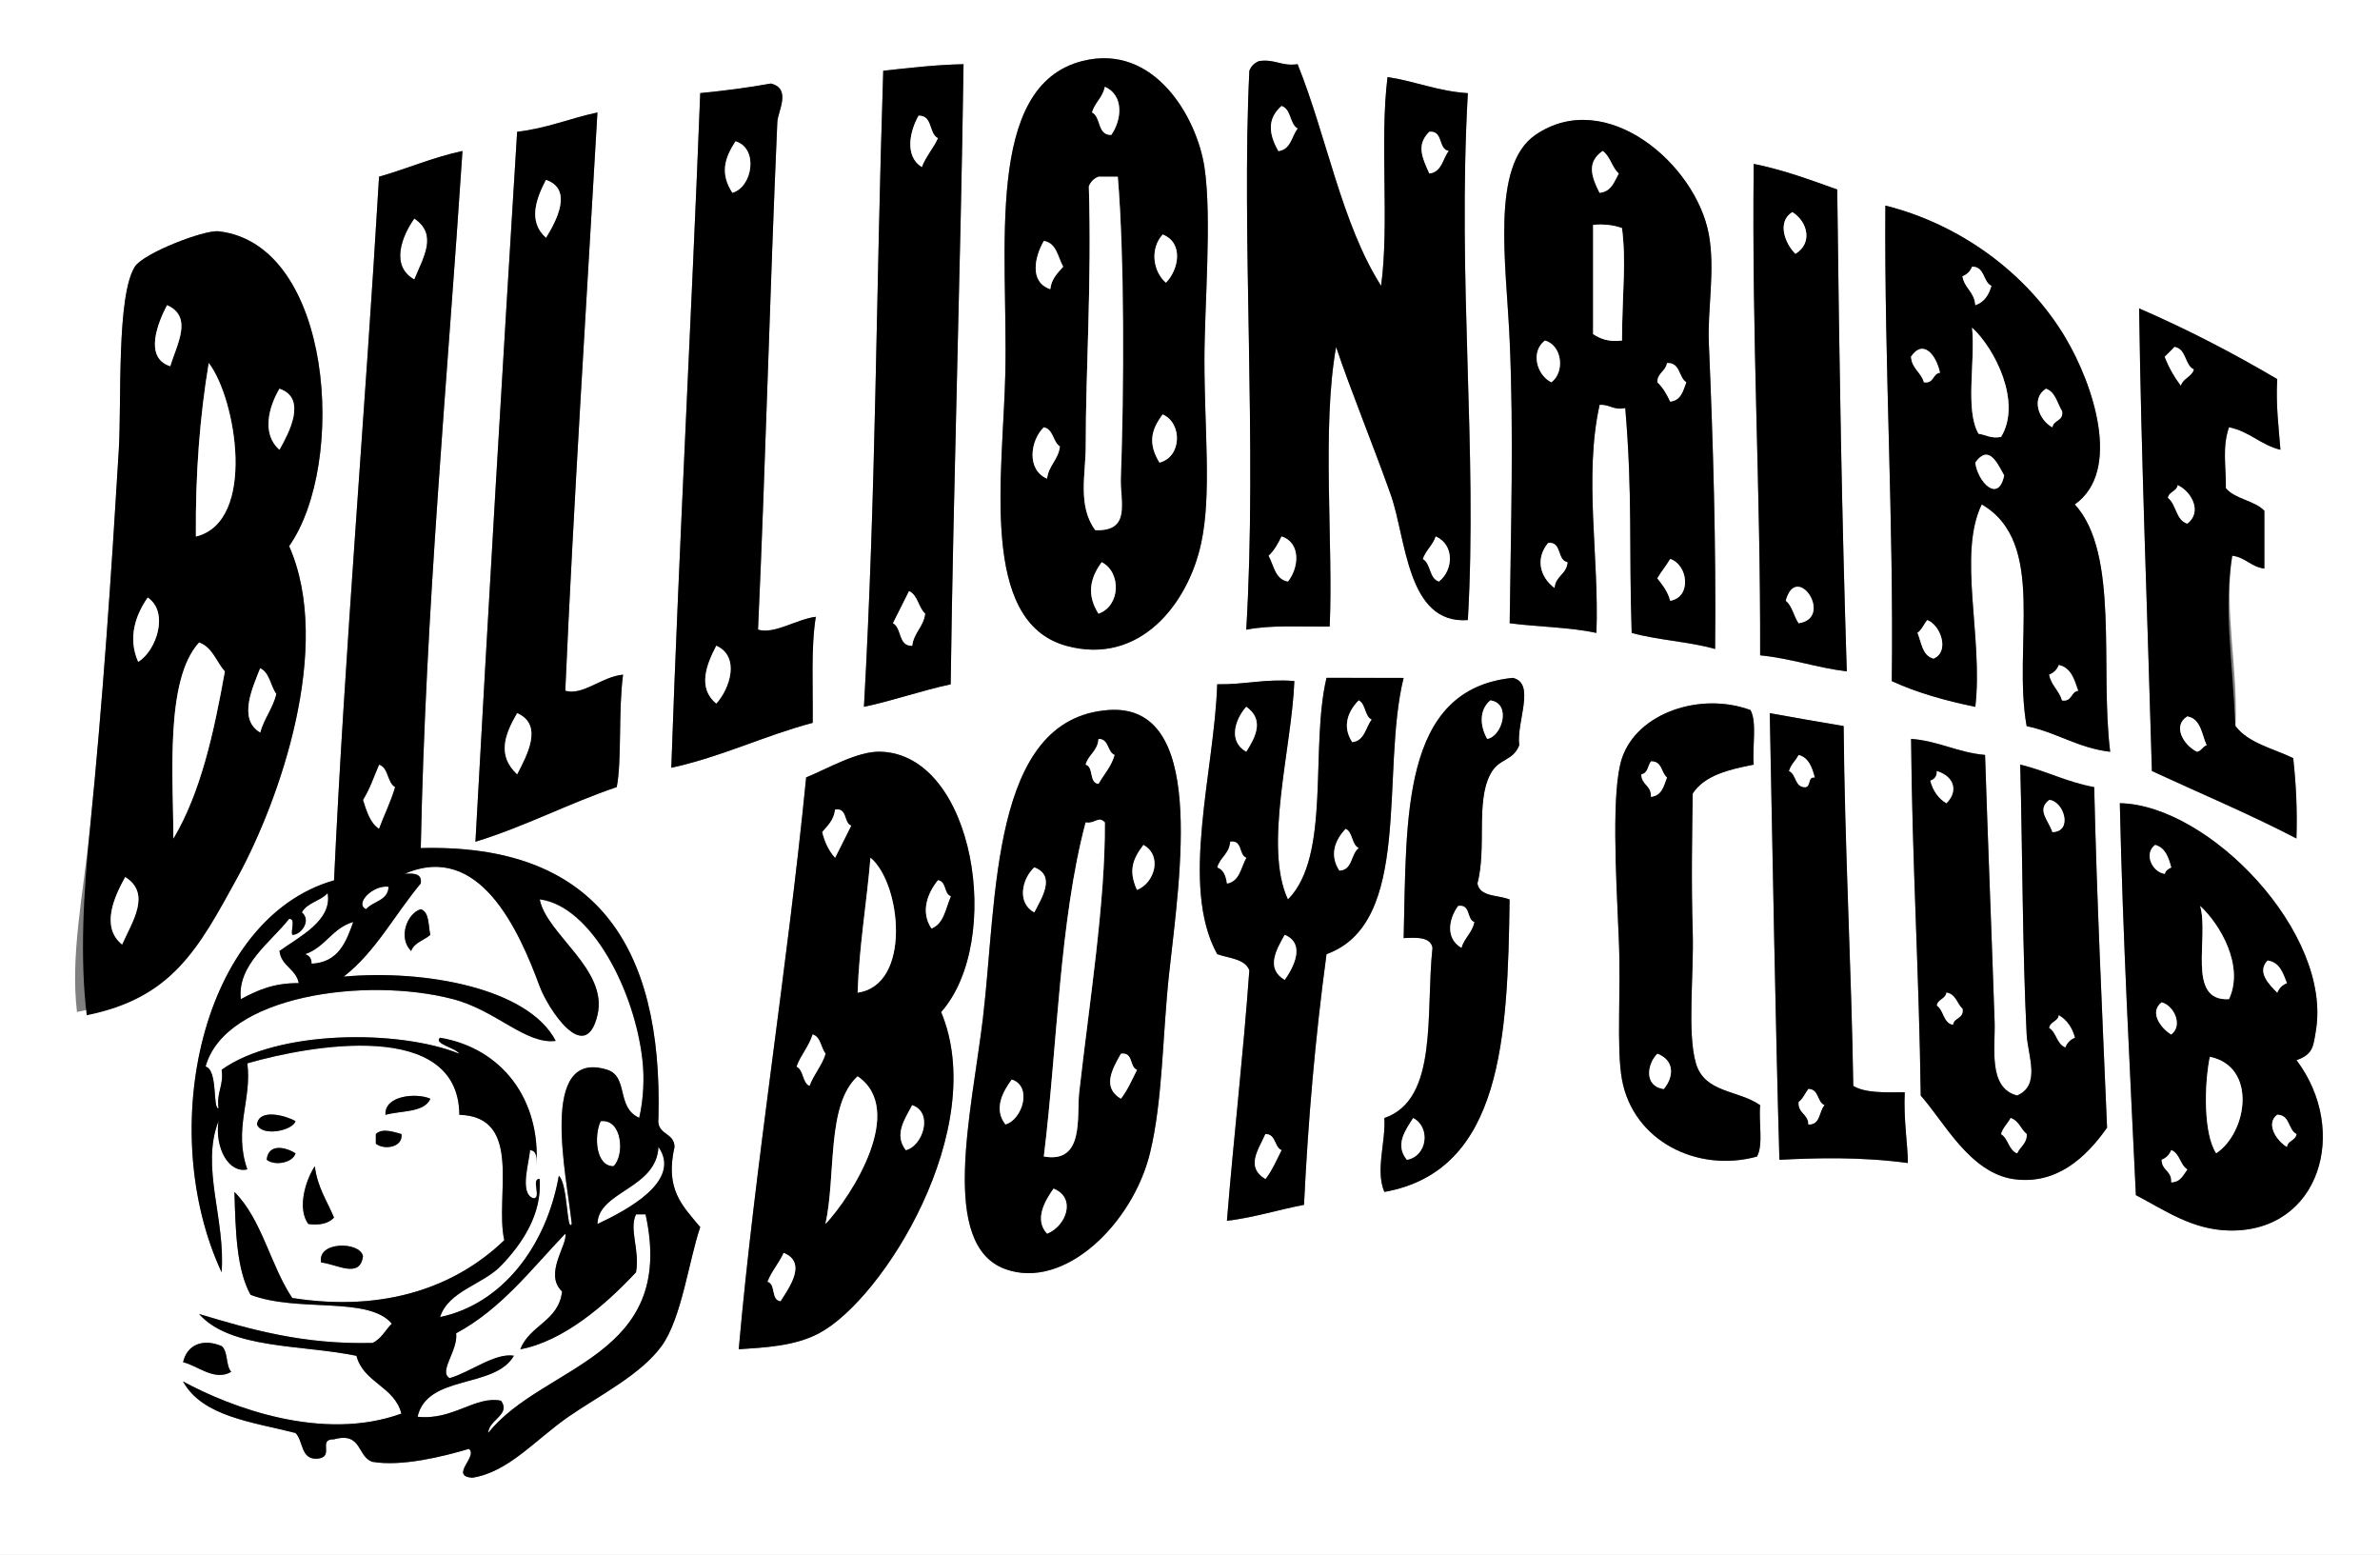 <?xml version="1.0" encoding="utf-8"?>
<!-- Generator: Adobe Illustrator 16.0.0, SVG Export Plug-In . SVG Version: 6.00 Build 0)  -->
<!DOCTYPE svg PUBLIC "-//W3C//DTD SVG 1.1//EN" "http://www.w3.org/Graphics/SVG/1.1/DTD/svg11.dtd">
<svg version="1.1" id="Layer_1" xmlns="http://www.w3.org/2000/svg" xmlns:xlink="http://www.w3.org/1999/xlink" x="0px" y="0px"
	 width="25.906px" height="16.921px" viewBox="0 0 25.906 16.921" enable-background="new 0 0 25.906 16.921" xml:space="preserve">
<rect x="0" y="0" width="25.906" height="16.921" fill="#808080" stroke="none"/>
<g>
	<path fill-rule="evenodd" clip-rule="evenodd" fill="#FFFFFF" d="M25.906,0c0,5.64,0,11.281,0,16.921c-8.636,0-17.271,0-25.906,0
		C0,11.281,0,5.64,0,0C8.636,0,17.271,0,25.906,0z M10.943,4.056c-0.024,1.103-0.292,2.709,0.664,2.972
		c0.799,0.219,1.327-0.458,1.468-1.119c0.114-0.532,0.035-1.22,0.035-1.993c0-0.583,0.083-1.549,0-2.098
		c-0.081-0.535-0.543-1.352-1.328-1.154C10.709,0.935,10.973,2.723,10.943,4.056z M13.705,0.664
		c-0.051,0.02-0.086,0.055-0.105,0.105c-0.089,1.792,0.087,4.071-0.034,6.083c0.261-0.054,0.598-0.031,0.908-0.035
		c0.041-0.892-0.088-2.162,0.07-3.042c0.163,0.484,0.398,1.055,0.595,1.608c0.17,0.481,0.175,1.413,0.839,1.364
		c0.107-1.864-0.116-3.666,0-5.734c-0.329-0.021-0.57-0.129-0.874-0.175c-0.087,0.694,0.021,1.583-0.07,2.272
		c-0.431-0.676-0.591-1.623-0.909-2.412C13.948,0.724,13.881,0.64,13.705,0.664z M9.614,0.769c-0.081,2.496-0.077,4.542-0.21,6.922
		c0.327-0.069,0.618-0.174,0.944-0.245c0.029-2.204,0.106-4.457,0.14-6.748C10.18,0.705,9.899,0.739,9.614,0.769z M7.622,1.014
		C7.525,3.492,7.391,5.939,7.307,8.355c0.555-0.122,1.005-0.347,1.539-0.489C8.851,7.475,8.825,7.054,8.88,6.712
		c-0.213,0.027-0.449,0.193-0.629,0.14c0.087-1.929,0.126-3.616,0.21-5.524c0.005-0.117,0.157-0.363-0.07-0.419
		C8.145,0.954,7.887,0.987,7.622,1.014z M6.503,1.224c-0.298,0.063-0.55,0.173-0.874,0.21C5.47,3.997,5.311,6.682,5.175,9.16
		c0.544-0.167,1.007-0.415,1.538-0.594C6.77,8.275,6.729,7.734,6.782,7.342c-0.23,0.02-0.436,0.231-0.629,0.175
		C6.241,5.508,6.387,3.24,6.503,1.224z M18.6,3.741c-0.017-0.373,0.071-0.798,0-1.188c-0.141-0.77-1.123-1.608-1.888-1.084
		c-0.49,0.336-0.316,1.405-0.28,2.238c0.045,1.019,0.013,2.013,0,3.076c0.311,0.04,0.656,0.043,0.944,0.105
		c0.032-0.816-0.139-1.702,0.035-2.482c0.112-0.008,0.147,0.062,0.279,0.035c0.081,0.951,0.039,1.52,0.07,2.447
		c0.282,0.079,0.628,0.095,0.908,0.175C18.68,5.901,18.647,4.825,18.6,3.741z M4.126,1.923C3.975,4.488,3.752,7.085,3.636,9.58
		c-1.44,0.411-1.944,2.715-1.224,4.266c0.044-0.576-0.229-1.145-0.034-1.645c-0.041,0.303,0.118,0.572,0.314,0.525
		c-0.154-0.441,0.053-0.762,0-1.154c0.688-0.198,2.3-0.486,2.308,0.56c0.702,0.021,0.383,0.889,0.489,1.364
		c-0.513,0.494-1.28,0.79-2.308,0.629c-0.238-0.357-0.331-0.858-0.629-1.154c0.012,0.42,0.021,0.841,0.175,1.119
		c0.516,0.197,1.28,0.011,1.538,0.314c-0.07,0.069-0.114,0.166-0.21,0.21c-0.753,0.019-1.323-0.146-1.888-0.315
		c0.339,0.384,1.113,0.332,1.713,0.455c0.077,0.295,0.414,0.332,0.489,0.629c-0.858,0.312-1.859-0.068-2.377-0.35
		c0.212,0.383,0.749,0.439,1.224,0.561c0.089,0.085,0.053,0.296,0.244,0.279c0.187-0.021-0.008-0.214,0.175-0.21
		c0.308-0.085,0.251,0.192,0.42,0.245c0.315,0.054,0.759-0.055,1.049-0.141c0.104,0.081-0.215,0.293,0.035,0.314
		c0.396-0.061,0.683-0.41,1.049-0.664c0.331-0.229,0.786-0.455,1.014-0.77c0.218-0.299,0.3-0.948,0.42-1.293
		c-0.197-0.238-0.385-0.408-0.28-0.874c-0.002-0.161-0.199-0.127-0.175-0.314c0.049-1.89-0.695-2.987-2.587-2.937
		c0.053-2.627,0.289-5.071,0.454-7.586C4.709,1.713,4.434,1.835,4.126,1.923z M19.159,7.132c0.339,0.034,0.611,0.134,0.943,0.175
		c-0.055-1.698-0.081-3.29-0.104-5.244c-0.291-0.104-0.58-0.212-0.909-0.279C19.067,3.752,19.164,5.268,19.159,7.132z M20.592,7.412
		c0.271,0.125,0.581,0.212,0.909,0.28c0.088-0.75-0.194-1.659,0.07-2.203c0.719,0.417,0.332,1.536,0.489,2.413
		c0.328,0.068,0.555,0.238,0.909,0.279c-0.113-0.913,0.104-2.156-0.385-2.692c0.512-0.361,0.206-1.296-0.104-1.818
		c-0.425-0.711-1.159-1.233-1.958-1.434C20.51,3.999,20.614,5.642,20.592,7.412z M2.587,9.544c0.458-0.84,1.043-2.507,0.56-3.601
		c0.633-0.898,0.476-3.288-0.769-3.426C2.222,2.5,1.562,2.755,1.469,2.902c-0.201,0.316-0.144,1.47-0.175,1.993
		C1.212,6.264,1.118,7.642,0.979,9.02c-0.071,0.699-0.215,1.374-0.141,1.993C1.766,10.826,2.157,10.335,2.587,9.544z M23.424,8.391
		c0.525,0.244,1.067,0.471,1.573,0.734c0.011-0.314-0.005-0.601-0.035-0.874c-0.22-0.106-0.489-0.163-0.629-0.35
		c0.028-0.635-0.127-1.271-0.035-1.853c0.146,0.018,0.204,0.122,0.35,0.14c0-0.209,0-0.419,0-0.629
		c-0.108-0.112-0.317-0.125-0.419-0.245c0.003-0.245-0.042-0.439,0.034-0.664c0.224,0.044,0.344,0.193,0.56,0.245
		c-0.02-0.248-0.051-0.485-0.035-0.769c-0.477-0.281-0.975-0.541-1.503-0.769C23.307,5.002,23.374,6.651,23.424,8.391z
		 M14.439,7.377c-0.181,0.763,0.051,1.939-0.42,2.412c-0.268-0.575,0.042-1.646,0.07-2.377c-0.317-0.026-0.543,0.041-0.84,0.035
		c-0.029,0.942-0.411,2.191,0,2.937c0.129,0.046,0.301,0.049,0.35,0.175c-0.066,0.924-0.17,1.811-0.244,2.727
		c0.3-0.037,0.555-0.12,0.839-0.174c0.045-0.93,0.121-1.807,0.245-2.728c0.943-0.339,0.586-1.977,0.839-3.006
		C14.998,7.377,14.719,7.377,14.439,7.377z M15.278,10.208c0.146-0.008,0.292-0.013,0.314,0.105
		c-0.077,0.715,0.066,1.65-0.524,1.853c0.016,0.267-0.1,0.567,0,0.804c1.285-0.229,1.343-1.687,1.363-3.182
		c-0.123-0.051-0.323-0.025-0.35-0.174c0.102-0.391-0.02-0.887,0.14-1.189c0.095-0.18,0.242-0.136,0.315-0.315
		c-0.033-0.257,0.183-0.676-0.07-0.734C15.247,7.498,15.312,8.902,15.278,10.208z M17.655,8.251
		c-0.116,0.346-0.066,1.254-0.035,1.958c0.027,0.583-0.028,1.189,0.035,1.539c0.123,0.67,0.821,1.016,1.469,0.838
		c0.072-0.125,0.018-0.377,0.035-0.559c-0.234-0.166-0.605-0.131-0.699-0.455c-0.098-0.334-0.021-0.957-0.035-1.434
		c-0.017-0.555-0.006-1.073,0-1.503c0.129-0.197,0.391-0.261,0.664-0.314c-0.018-0.192,0.038-0.458-0.035-0.594
		C18.513,7.527,17.822,7.754,17.655,8.251z M10.698,11.083c-0.124,1.028-0.479,2.466,0.245,2.728
		c0.644,0.232,1.386-0.496,1.573-1.26c0.141-0.576,0.136-1.286,0.209-1.957c0.121-1.098,0.407-2.948-0.664-2.867
		C10.78,7.823,10.856,9.772,10.698,11.083z M19.368,12.621c0.399-0.02,0.876-0.035,1.398,0.035c0-0.191-0.048-0.468-0.034-0.77
		c-0.212,0.002-0.43,0.01-0.56-0.069c-0.021-1.274-0.095-2.613-0.105-3.916c-0.269-0.046-0.538-0.091-0.804-0.14
		C19.295,9.326,19.327,11.184,19.368,12.621z M20.907,11.921c0.252,0.281,0.533,0.842,1.014,0.909
		c0.459,0.063,0.78-0.228,1.014-0.56c-0.056-1.333-0.11-2.457-0.14-3.706c-0.297-0.053-0.522-0.177-0.805-0.245
		c0.025,0.974,0.025,2.046,0.07,2.937c0.012,0.227,0.158,0.553-0.104,0.664c-0.321-0.082-0.235-0.525-0.245-0.804
		c-0.031-0.917-0.075-2.011-0.104-2.902c-0.301-0.026-0.502-0.151-0.805-0.175C20.813,9.368,20.889,10.585,20.907,11.921z
		 M8.915,14.509c0.703-0.372,1.858-2.23,1.329-3.496c0.683-0.769,0.368-2.809-0.665-2.833C9.331,8.175,9.012,8.363,8.775,8.46
		c-0.206,2.09-0.558,4.221-0.734,6.223C8.314,14.664,8.646,14.652,8.915,14.509z M25.207,11.222c0.185-1.07-1.165-2.465-2.133-2.482
		c0.034,1.49,0.109,2.89,0.175,4.265c0.319,0.167,0.611,0.376,1.014,0.385c0.991,0.021,1.312-1.088,0.734-1.854
		C25.179,11.474,25.18,11.384,25.207,11.222z M4.195,12.131c0.174-0.048,0.421-0.021,0.489-0.175
		C4.536,11.89,4.182,11.919,4.195,12.131z M2.797,12.236c0.055,0.137,0.386,0.069,0.42-0.035
		C3.126,12.146,2.821,12.054,2.797,12.236z M4.091,12.341c0,0.035,0,0.07,0,0.105c0.091,0.072,0.298,0.039,0.279-0.105
		C4.29,12.319,4.159,12.272,4.091,12.341z M2.902,12.621c0.09,0.072,0.288,0.03,0.314-0.07C3.113,12.485,2.922,12.437,2.902,12.621z
		 M3.356,13.32c0.134,0.018,0.224-0.01,0.279-0.07c-0.075-0.18-0.181-0.33-0.209-0.559C3.327,12.841,3.231,13.15,3.356,13.32z
		 M3.496,13.74c0.159,0.012,0.424,0.184,0.455-0.07C3.918,13.507,3.448,13.507,3.496,13.74z M1.993,14.824
		c0.153,0.034,0.345,0.213,0.524,0.104c-0.062-0.066-0.032-0.224-0.105-0.28C2.197,14.558,2.032,14.644,1.993,14.824z"/>
	<path fill-rule="evenodd" clip-rule="evenodd" d="M11.782,0.664c0.785-0.198,1.247,0.619,1.328,1.154c0.083,0.549,0,1.515,0,2.098
		c0,0.772,0.079,1.46-0.035,1.993c-0.141,0.661-0.669,1.338-1.468,1.119c-0.956-0.262-0.688-1.869-0.664-2.972
		C10.973,2.723,10.709,0.935,11.782,0.664z M11.887,1.224c0.102,0.05,0.055,0.249,0.21,0.245c0.115-0.166,0.139-0.432-0.07-0.524
		C12.004,1.061,11.918,1.115,11.887,1.224z M11.957,1.923c-0.051,0.02-0.086,0.055-0.105,0.105c0.032,1.054-0.034,1.979-0.034,2.832
		c0,0.294-0.091,0.646,0.104,0.909c0.395,0.021,0.236-0.487,0.245-0.734c0.034-0.977,0.075-2.221,0-3.111
		C12.097,1.923,12.026,1.923,11.957,1.923z M12.691,3.077c0.142-0.144,0.192-0.435-0.035-0.524
		C12.517,2.702,12.547,2.952,12.691,3.077z M11.433,3.146c0.013-0.115,0.081-0.175,0.14-0.245c-0.059-0.104-0.07-0.256-0.21-0.28
		C11.263,2.793,11.201,3.069,11.433,3.146z M12.621,5.034c0.244-0.062,0.25-0.43,0.035-0.524
		C12.524,4.683,12.498,4.834,12.621,5.034z M11.397,5.209c0.018-0.146,0.122-0.204,0.14-0.35c-0.077-0.051-0.069-0.187-0.175-0.209
		C11.214,4.793,11.171,5.111,11.397,5.209z M11.957,6.678c0.24-0.083,0.25-0.45,0.035-0.56C11.861,6.296,11.829,6.478,11.957,6.678z
		"/>
	<path fill-rule="evenodd" clip-rule="evenodd" d="M14.124,0.699c0.318,0.789,0.479,1.736,0.909,2.412
		c0.092-0.689-0.017-1.578,0.07-2.272c0.304,0.045,0.545,0.154,0.874,0.175c-0.116,2.068,0.107,3.87,0,5.734
		c-0.664,0.049-0.669-0.883-0.839-1.364c-0.196-0.553-0.432-1.124-0.595-1.608c-0.158,0.88-0.029,2.149-0.07,3.042
		c-0.311,0.004-0.647-0.019-0.908,0.035c0.121-2.013-0.055-4.292,0.034-6.083c0.02-0.05,0.055-0.085,0.105-0.105
		C13.881,0.64,13.948,0.724,14.124,0.699z M13.915,1.643c0.136-0.016,0.143-0.16,0.209-0.245c-0.089-0.051-0.067-0.212-0.175-0.245
		C13.791,1.294,13.81,1.457,13.915,1.643z M15.558,1.888c0.136-0.015,0.144-0.16,0.21-0.245c-0.118-0.021-0.056-0.224-0.21-0.209
		C15.413,1.577,15.481,1.716,15.558,1.888z M13.81,6.048c0.059,0.104,0.07,0.256,0.21,0.28c0.119-0.148,0.144-0.421-0.07-0.49
		C13.912,5.917,13.87,5.992,13.81,6.048z M15.488,6.083c0.089,0.051,0.067,0.212,0.175,0.245c0.157-0.124,0.171-0.398-0.035-0.49
		C15.596,5.934,15.521,5.988,15.488,6.083z"/>
	<path fill-rule="evenodd" clip-rule="evenodd" d="M10.488,0.699c-0.033,2.291-0.11,4.544-0.14,6.748
		c-0.326,0.07-0.617,0.175-0.944,0.245c0.133-2.38,0.129-4.426,0.21-6.922C9.899,0.739,10.18,0.705,10.488,0.699z M10.034,1.818
		c0.044-0.119,0.124-0.202,0.175-0.314c-0.102-0.051-0.055-0.249-0.21-0.245C9.902,1.428,9.844,1.7,10.034,1.818z M9.72,6.782
		C9.82,6.833,9.774,7.031,9.929,7.027c0.018-0.146,0.123-0.204,0.141-0.35C9.995,6.611,9.99,6.477,9.895,6.433
		C9.836,6.55,9.777,6.666,9.72,6.782z"/>
	<path fill-rule="evenodd" clip-rule="evenodd" d="M8.391,0.909c0.228,0.056,0.075,0.303,0.07,0.419
		c-0.084,1.908-0.123,3.595-0.21,5.524c0.18,0.053,0.416-0.113,0.629-0.14C8.825,7.054,8.851,7.475,8.846,7.866
		C8.312,8.008,7.861,8.234,7.307,8.355c0.084-2.416,0.219-4.863,0.315-7.342C7.887,0.987,8.145,0.954,8.391,0.909z M7.972,2.098
		c0.221-0.064,0.286-0.486,0.034-0.56C7.884,1.724,7.838,1.892,7.972,2.098z M7.797,7.656c0.146-0.161,0.263-0.509,0-0.629
		C7.691,7.23,7.589,7.487,7.797,7.656z"/>
	<path fill-rule="evenodd" clip-rule="evenodd" fill="#FFFFFF" d="M12.026,0.944c0.209,0.093,0.186,0.358,0.07,0.524
		c-0.155,0.004-0.108-0.194-0.21-0.245C11.918,1.115,12.004,1.061,12.026,0.944z"/>
	<path fill-rule="evenodd" clip-rule="evenodd" fill="#FFFFFF" d="M13.949,1.154c0.107,0.033,0.086,0.194,0.175,0.245
		c-0.066,0.085-0.073,0.229-0.209,0.245C13.81,1.457,13.791,1.294,13.949,1.154z"/>
	<path fill-rule="evenodd" clip-rule="evenodd" d="M6.153,7.517c0.193,0.056,0.398-0.155,0.629-0.175
		C6.729,7.734,6.77,8.275,6.713,8.565C6.182,8.745,5.719,8.993,5.175,9.16C5.311,6.682,5.47,3.997,5.629,1.434
		c0.324-0.037,0.576-0.147,0.874-0.21C6.387,3.24,6.241,5.508,6.153,7.517z M5.943,2.587c0.106-0.17,0.302-0.527,0-0.629
		C5.836,2.163,5.744,2.41,5.943,2.587z M5.629,8.426c0.103-0.203,0.292-0.537,0-0.665C5.49,8,5.412,8.223,5.629,8.426z"/>
	<path fill-rule="evenodd" clip-rule="evenodd" fill="#FFFFFF" d="M9.999,1.259c0.155-0.004,0.108,0.194,0.21,0.245
		c-0.051,0.112-0.131,0.196-0.175,0.314C9.844,1.7,9.902,1.428,9.999,1.259z"/>
	<path fill-rule="evenodd" clip-rule="evenodd" d="M18.669,7.062c-0.28-0.08-0.626-0.096-0.908-0.175
		c-0.031-0.928,0.011-1.497-0.07-2.447c-0.132,0.027-0.167-0.042-0.279-0.035c-0.174,0.78-0.003,1.666-0.035,2.482
		c-0.288-0.062-0.634-0.065-0.944-0.105c0.013-1.063,0.045-2.058,0-3.076c-0.036-0.833-0.21-1.902,0.28-2.238
		c0.765-0.524,1.747,0.314,1.888,1.084c0.071,0.391-0.017,0.815,0,1.188C18.647,4.825,18.68,5.901,18.669,7.062z M17.411,2.098
		c0.128-0.012,0.159-0.12,0.209-0.21c-0.075-0.064-0.092-0.187-0.175-0.245C17.271,1.763,17.319,1.918,17.411,2.098z M17.341,3.636
		c0.078,0.051,0.169,0.088,0.314,0.07c0.004-0.569,0.048-0.839,0-1.224c-0.087-0.03-0.188-0.046-0.314-0.035
		C17.341,2.843,17.341,3.24,17.341,3.636z M16.887,4.16c0.15-0.112,0.116-0.403-0.07-0.454C16.657,3.827,16.727,4.082,16.887,4.16z
		 M18.04,4.16c0.061,0.056,0.103,0.131,0.14,0.21c0.117-0.011,0.14-0.117,0.175-0.21c-0.086-0.053-0.062-0.217-0.21-0.209
		C18.131,4.042,18.041,4.056,18.04,4.16z M16.921,6.398c0.009-0.132,0.132-0.148,0.141-0.28c-0.119-0.021-0.057-0.224-0.21-0.21
		C16.711,6.077,16.76,6.278,16.921,6.398z M18.04,6.293c0.056,0.073,0.114,0.143,0.14,0.245c0.239-0.043,0.191-0.394,0-0.455
		C18.137,6.157,18.083,6.22,18.04,6.293z"/>
	<path fill-rule="evenodd" clip-rule="evenodd" fill="#FFFFFF" d="M15.558,1.434c0.154-0.014,0.092,0.188,0.21,0.209
		c-0.066,0.085-0.074,0.229-0.21,0.245C15.481,1.716,15.413,1.577,15.558,1.434z"/>
	<path fill-rule="evenodd" clip-rule="evenodd" fill="#FFFFFF" d="M8.006,1.538c0.252,0.074,0.187,0.496-0.034,0.56
		C7.838,1.892,7.884,1.724,8.006,1.538z"/>
	<path fill-rule="evenodd" clip-rule="evenodd" fill="#FFFFFF" d="M17.445,1.643c0.083,0.058,0.1,0.18,0.175,0.245
		c-0.05,0.09-0.081,0.198-0.209,0.21C17.319,1.918,17.271,1.763,17.445,1.643z"/>
	<path fill-rule="evenodd" clip-rule="evenodd" d="M19.089,1.783c0.329,0.067,0.618,0.175,0.909,0.279
		c0.023,1.954,0.05,3.546,0.104,5.244c-0.332-0.041-0.604-0.141-0.943-0.175C19.164,5.268,19.067,3.752,19.089,1.783z M19.543,2.762
		c0.189-0.114,0.135-0.349-0.034-0.454C19.338,2.414,19.431,2.654,19.543,2.762z M19.438,6.538c0.071,0.057,0.088,0.168,0.14,0.245
		C19.966,6.725,19.556,6.105,19.438,6.538z"/>
	<path fill-rule="evenodd" clip-rule="evenodd" fill="#FFFFFF" d="M12.167,1.923c0.075,0.891,0.069,2.309,0.034,3.286
		c-0.008,0.248,0.115,0.58-0.279,0.56c-0.195-0.263-0.104-0.615-0.104-0.909c0-0.853,0.066-1.777,0.034-2.832
		c0.02-0.05,0.055-0.085,0.105-0.105C12.026,1.923,12.097,1.923,12.167,1.923z"/>
	<path fill-rule="evenodd" clip-rule="evenodd" fill="#FFFFFF" d="M5.943,1.958c0.302,0.102,0.106,0.458,0,0.629
		C5.744,2.41,5.836,2.163,5.943,1.958z"/>
	<path fill-rule="evenodd" clip-rule="evenodd" d="M20.522,2.237c0.799,0.2,1.533,0.722,1.958,1.434
		c0.311,0.521,0.616,1.457,0.104,1.818c0.489,0.536,0.271,1.779,0.385,2.692c-0.354-0.042-0.581-0.211-0.909-0.279
		c-0.157-0.876,0.229-1.995-0.489-2.413c-0.265,0.543,0.018,1.453-0.07,2.203c-0.328-0.067-0.638-0.155-0.909-0.28
		C20.614,5.642,20.51,3.999,20.522,2.237z M21.361,3.007c0.021,0.13,0.132,0.171,0.14,0.314c0.096-0.032,0.146-0.11,0.175-0.21
		c-0.094-0.046-0.069-0.21-0.21-0.209C21.446,2.952,21.412,2.987,21.361,3.007z M21.536,4.72c0.082,0.011,0.131,0.055,0.245,0.035
		c0.229-0.375-0.066-0.961-0.315-1.189C21.503,3.937,21.387,4.461,21.536,4.72z M20.802,3.881c0.008,0.132,0.11,0.169,0.14,0.279
		c0.11,0.017,0.093-0.094,0.175-0.104C21.079,3.873,20.938,3.681,20.802,3.881z M22.34,4.65c0.011-0.083,0.122-0.065,0.105-0.175
		c-0.054-0.087-0.072-0.208-0.175-0.245C22.103,4.334,22.194,4.575,22.34,4.65z M21.501,5.034c0.024,0.207,0.25,0.448,0.314,0.14
		C21.738,5.035,21.646,4.83,21.501,5.034z M20.872,6.887c0.044,0.107,0.053,0.25,0.175,0.28c0.18-0.078,0.073-0.369-0.07-0.419
		C20.941,6.794,20.919,6.853,20.872,6.887z M22.306,7.342c0.022,0.117,0.108,0.171,0.14,0.28c0.109,0.017,0.092-0.094,0.175-0.105
		c-0.042-0.122-0.076-0.25-0.21-0.28C22.391,7.287,22.355,7.322,22.306,7.342z"/>
	<path fill-rule="evenodd" clip-rule="evenodd" fill="#FFFFFF" d="M19.509,2.308c0.169,0.105,0.224,0.34,0.034,0.454
		C19.431,2.654,19.338,2.414,19.509,2.308z"/>
	<path fill-rule="evenodd" clip-rule="evenodd" fill="#FFFFFF" d="M4.51,2.377c0.258,0.176,0.1,0.418,0,0.664
		C4.247,2.895,4.373,2.571,4.51,2.377z"/>
	<path fill-rule="evenodd" clip-rule="evenodd" fill="#FFFFFF" d="M17.341,2.447c0.127-0.011,0.228,0.005,0.314,0.035
		c0.048,0.384,0.004,0.655,0,1.224c-0.146,0.018-0.236-0.02-0.314-0.07C17.341,3.24,17.341,2.843,17.341,2.447z"/>
	<path fill-rule="evenodd" clip-rule="evenodd" d="M0.944,11.048C0.869,10.429,0.908,9.719,0.979,9.02
		c0.139-1.378,0.232-2.756,0.314-4.125c0.031-0.523-0.026-1.676,0.175-1.993C1.562,2.755,2.222,2.5,2.378,2.517
		c1.244,0.138,1.401,2.528,0.769,3.426c0.483,1.094-0.102,2.761-0.56,3.601C2.157,10.335,1.87,10.861,0.944,11.048z M1.854,3.985
		c0.068-0.232,0.253-0.537-0.035-0.664C1.723,3.503,1.56,3.892,1.854,3.985z M2.133,5.838c0.664-0.163,0.438-1.5,0.14-1.888
		C2.176,4.529,2.126,5.155,2.133,5.838z M3.042,4.895c0.101-0.181,0.306-0.56,0-0.664C2.924,4.431,2.846,4.723,3.042,4.895z
		 M1.504,7.202C1.7,7.085,1.845,6.663,1.608,6.503C1.475,6.693,1.389,6.942,1.504,7.202z M2.168,6.992
		c-0.374,0.407-0.28,1.468-0.28,2.133c0.296-0.497,0.439-1.146,0.56-1.818C2.354,7.203,2.313,7.044,2.168,6.992z M2.832,7.971
		C2.875,7.816,2.968,7.71,3.007,7.552c-0.063-0.088-0.072-0.23-0.175-0.28C2.752,7.479,2.586,7.825,2.832,7.971z M1.329,10.279
		c0.106-0.242,0.323-0.554,0.034-0.734C1.246,9.755,1.092,10.087,1.329,10.279z"/>
	<path fill-rule="evenodd" clip-rule="evenodd" fill="#FFFFFF" d="M12.656,2.552c0.228,0.089,0.177,0.38,0.035,0.524
		C12.547,2.952,12.517,2.702,12.656,2.552z"/>
	<path fill-rule="evenodd" clip-rule="evenodd" fill="#FFFFFF" d="M11.362,2.622c0.14,0.024,0.151,0.175,0.21,0.28
		c-0.059,0.07-0.127,0.129-0.14,0.245C11.201,3.069,11.263,2.793,11.362,2.622z"/>
	<path fill-rule="evenodd" clip-rule="evenodd" fill="#FFFFFF" d="M21.466,2.902c0.141,0,0.116,0.164,0.21,0.209
		c-0.028,0.1-0.079,0.178-0.175,0.21c-0.008-0.143-0.118-0.184-0.14-0.314C21.412,2.987,21.446,2.952,21.466,2.902z"/>
	<path fill-rule="evenodd" clip-rule="evenodd" fill="#FFFFFF" d="M1.818,3.321c0.288,0.127,0.104,0.432,0.035,0.664
		C1.56,3.892,1.723,3.503,1.818,3.321z"/>
	<path fill-rule="evenodd" clip-rule="evenodd" d="M23.284,3.356c0.528,0.229,1.026,0.488,1.503,0.769
		c-0.016,0.284,0.016,0.521,0.035,0.769c-0.216-0.052-0.336-0.2-0.56-0.245c-0.076,0.225-0.031,0.419-0.034,0.664
		c0.102,0.12,0.311,0.132,0.419,0.245c0,0.21,0,0.42,0,0.629c-0.146-0.018-0.204-0.122-0.35-0.14c-0.092,0.582,0,1.083,0.035,1.853
		c0.14,0.187,0.409,0.243,0.629,0.35c0.03,0.273,0.046,0.56,0.035,0.874c-0.506-0.264-1.048-0.491-1.573-0.734
		C23.374,6.651,23.307,5.002,23.284,3.356z M23.563,3.881c0.045,0.118,0.104,0.222,0.175,0.314c0.024-0.081,0.116-0.094,0.141-0.175
		c-0.102-0.05-0.079-0.224-0.21-0.245C23.635,3.812,23.6,3.847,23.563,3.881z M23.599,5.419c0.093,0.07,0.085,0.242,0.21,0.28
		c0.161-0.123,0.055-0.342-0.104-0.419C23.693,5.351,23.609,5.348,23.599,5.419z M23.913,8.181c0.05-0.008,0.06-0.058,0.105-0.07
		c-0.054-0.121-0.062-0.288-0.21-0.314C23.644,7.897,23.766,8.108,23.913,8.181z"/>
	<path fill-rule="evenodd" clip-rule="evenodd" fill="#FFFFFF" d="M21.466,3.566c0.249,0.228,0.545,0.814,0.315,1.189
		c-0.114,0.02-0.163-0.024-0.245-0.035C21.387,4.461,21.503,3.937,21.466,3.566z"/>
	<path fill-rule="evenodd" clip-rule="evenodd" fill="#FFFFFF" d="M16.816,3.706c0.187,0.051,0.221,0.342,0.07,0.454
		C16.727,4.082,16.657,3.827,16.816,3.706z"/>
	<path fill-rule="evenodd" clip-rule="evenodd" fill="#FFFFFF" d="M21.116,4.056c-0.082,0.011-0.064,0.121-0.175,0.104
		c-0.029-0.11-0.132-0.147-0.14-0.279C20.938,3.681,21.079,3.873,21.116,4.056z"/>
	<path fill-rule="evenodd" clip-rule="evenodd" fill="#FFFFFF" d="M23.669,3.776c0.131,0.021,0.108,0.195,0.21,0.245
		c-0.024,0.081-0.116,0.094-0.141,0.175c-0.07-0.093-0.13-0.196-0.175-0.314C23.6,3.847,23.635,3.812,23.669,3.776z"/>
	<path fill-rule="evenodd" clip-rule="evenodd" fill="#FFFFFF" d="M2.272,3.951c0.298,0.388,0.524,1.725-0.14,1.888
		C2.126,5.155,2.176,4.529,2.272,3.951z"/>
	<path fill-rule="evenodd" clip-rule="evenodd" fill="#FFFFFF" d="M18.145,3.951c0.147-0.007,0.124,0.156,0.21,0.209
		c-0.035,0.093-0.058,0.199-0.175,0.21c-0.037-0.079-0.079-0.154-0.14-0.21C18.041,4.056,18.131,4.042,18.145,3.951z"/>
	<path fill-rule="evenodd" clip-rule="evenodd" fill="#FFFFFF" d="M3.042,4.23c0.306,0.104,0.101,0.483,0,0.664
		C2.846,4.723,2.924,4.431,3.042,4.23z"/>
	<path fill-rule="evenodd" clip-rule="evenodd" fill="#FFFFFF" d="M22.271,4.23c0.103,0.037,0.121,0.158,0.175,0.245
		c0.017,0.11-0.095,0.092-0.105,0.175C22.194,4.575,22.103,4.334,22.271,4.23z"/>
	<path fill-rule="evenodd" clip-rule="evenodd" fill="#FFFFFF" d="M12.656,4.51c0.215,0.094,0.209,0.462-0.035,0.524
		C12.498,4.834,12.524,4.683,12.656,4.51z"/>
	<path fill-rule="evenodd" clip-rule="evenodd" fill="#FFFFFF" d="M11.362,4.65c0.105,0.022,0.098,0.159,0.175,0.209
		c-0.018,0.146-0.122,0.204-0.14,0.35C11.171,5.111,11.214,4.793,11.362,4.65z"/>
	<path fill-rule="evenodd" clip-rule="evenodd" fill="#FFFFFF" d="M21.815,5.174c-0.064,0.308-0.29,0.066-0.314-0.14
		C21.646,4.83,21.738,5.035,21.815,5.174z"/>
	<path fill-rule="evenodd" clip-rule="evenodd" fill="#FFFFFF" d="M23.704,5.279c0.159,0.078,0.266,0.297,0.104,0.419
		c-0.125-0.038-0.117-0.209-0.21-0.28C23.609,5.348,23.693,5.351,23.704,5.279z"/>
	<path fill-rule="evenodd" clip-rule="evenodd" fill="#FFFFFF" d="M13.949,5.838c0.214,0.068,0.189,0.342,0.07,0.49
		c-0.14-0.024-0.151-0.175-0.21-0.28C13.87,5.992,13.912,5.917,13.949,5.838z"/>
	<path fill-rule="evenodd" clip-rule="evenodd" fill="#FFFFFF" d="M15.628,5.838c0.206,0.091,0.192,0.366,0.035,0.49
		c-0.107-0.033-0.086-0.194-0.175-0.245C15.521,5.988,15.596,5.934,15.628,5.838z"/>
	<path fill-rule="evenodd" clip-rule="evenodd" fill="#FFFFFF" d="M16.852,5.908c0.153-0.014,0.091,0.188,0.21,0.21
		c-0.009,0.132-0.132,0.148-0.141,0.28C16.76,6.278,16.711,6.077,16.852,5.908z"/>
	<path fill-rule="evenodd" clip-rule="evenodd" fill="#FFFFFF" d="M18.18,6.083c0.191,0.061,0.239,0.412,0,0.455
		c-0.025-0.102-0.084-0.172-0.14-0.245C18.083,6.22,18.137,6.157,18.18,6.083z"/>
	<path fill-rule="evenodd" clip-rule="evenodd" fill="#FFFFFF" d="M11.992,6.118c0.215,0.11,0.205,0.476-0.035,0.56
		C11.829,6.478,11.861,6.296,11.992,6.118z"/>
	<path fill-rule="evenodd" clip-rule="evenodd" fill="#FFFFFF" d="M19.578,6.782c-0.052-0.076-0.068-0.188-0.14-0.245
		C19.556,6.105,19.966,6.725,19.578,6.782z"/>
	<path fill-rule="evenodd" clip-rule="evenodd" fill="#FFFFFF" d="M9.895,6.433c0.096,0.044,0.101,0.179,0.175,0.245
		c-0.018,0.146-0.123,0.204-0.141,0.35C9.774,7.031,9.82,6.833,9.72,6.782C9.777,6.666,9.836,6.55,9.895,6.433z"/>
	<path fill-rule="evenodd" clip-rule="evenodd" fill="#FFFFFF" d="M1.608,6.503C1.845,6.663,1.7,7.085,1.504,7.202
		C1.389,6.942,1.475,6.693,1.608,6.503z"/>
	<path fill-rule="evenodd" clip-rule="evenodd" fill="#FFFFFF" d="M20.977,6.748c0.144,0.051,0.25,0.342,0.07,0.419
		c-0.122-0.03-0.131-0.172-0.175-0.28C20.919,6.853,20.941,6.794,20.977,6.748z"/>
	<path fill-rule="evenodd" clip-rule="evenodd" fill="#FFFFFF" d="M2.447,7.307c-0.12,0.672-0.264,1.321-0.56,1.818
		c0-0.665-0.094-1.726,0.28-2.133C2.313,7.044,2.354,7.203,2.447,7.307z"/>
	<path fill-rule="evenodd" clip-rule="evenodd" fill="#FFFFFF" d="M7.797,7.027c0.263,0.12,0.146,0.468,0,0.629
		C7.589,7.487,7.691,7.23,7.797,7.027z"/>
	<path fill-rule="evenodd" clip-rule="evenodd" fill="#FFFFFF" d="M22.41,7.237c0.134,0.03,0.168,0.158,0.21,0.28
		c-0.083,0.011-0.065,0.122-0.175,0.105c-0.031-0.109-0.117-0.163-0.14-0.28C22.355,7.322,22.391,7.287,22.41,7.237z"/>
	<path fill-rule="evenodd" clip-rule="evenodd" fill="#FFFFFF" d="M2.832,7.272c0.103,0.049,0.111,0.192,0.175,0.28
		C2.968,7.71,2.875,7.816,2.832,7.971C2.586,7.825,2.752,7.479,2.832,7.272z"/>
	<path fill-rule="evenodd" clip-rule="evenodd" d="M15.278,7.377c-0.253,1.029,0.104,2.667-0.839,3.006
		c-0.124,0.921-0.2,1.798-0.245,2.728c-0.284,0.054-0.539,0.137-0.839,0.174c0.074-0.916,0.178-1.803,0.244-2.727
		c-0.049-0.126-0.221-0.129-0.35-0.175c-0.411-0.745-0.029-1.995,0-2.937c0.297,0.005,0.522-0.061,0.84-0.035
		c-0.028,0.731-0.338,1.802-0.07,2.377c0.471-0.472,0.239-1.648,0.42-2.412C14.719,7.377,14.998,7.377,15.278,7.377z M14.719,8.076
		c0.136-0.016,0.144-0.16,0.21-0.245c-0.078-0.038-0.062-0.171-0.14-0.209C14.673,7.741,14.606,7.904,14.719,8.076z M13.565,8.181
		c0.106-0.165,0.197-0.351,0-0.489C13.444,7.829,13.365,8.067,13.565,8.181z M14.579,9.474c0.146-0.006,0.122-0.181,0.21-0.245
		c-0.079-0.038-0.062-0.171-0.141-0.209C14.533,9.139,14.467,9.303,14.579,9.474z M13.25,9.439c0.069,0.024,0.094,0.093,0.105,0.175
		c0.139-0.024,0.15-0.176,0.21-0.28c-0.086-0.031-0.038-0.195-0.175-0.175C13.383,9.292,13.28,9.33,13.25,9.439z M13.984,10.664
		c0.098-0.139,0.229-0.395,0-0.49C13.892,10.338,13.775,10.54,13.984,10.664z M13.774,12.831c0.071-0.092,0.12-0.206,0.175-0.314
		c-0.082-0.034-0.058-0.175-0.175-0.175C13.695,12.519,13.558,12.699,13.774,12.831z"/>
	<path fill-rule="evenodd" clip-rule="evenodd" d="M16.467,7.377c0.253,0.058,0.037,0.477,0.07,0.734
		c-0.073,0.179-0.221,0.135-0.315,0.315c-0.159,0.302-0.038,0.798-0.14,1.189c0.026,0.148,0.227,0.123,0.35,0.174
		c-0.021,1.495-0.078,2.952-1.363,3.182c-0.1-0.236,0.016-0.537,0-0.804c0.591-0.202,0.447-1.138,0.524-1.853
		c-0.022-0.118-0.168-0.113-0.314-0.105C15.312,8.902,15.247,7.498,16.467,7.377z M16.188,8.041
		c0.163-0.028,0.267-0.389,0.034-0.419C16.1,7.724,16.107,7.898,16.188,8.041z M15.907,10.314c0.031-0.109,0.117-0.164,0.14-0.28
		c-0.085-0.03-0.037-0.195-0.175-0.175C15.768,10.002,15.733,10.212,15.907,10.314z M15.313,12.621
		c0.223-0.039,0.261-0.354,0.069-0.454C15.298,12.298,15.18,12.458,15.313,12.621z"/>
	<path fill-rule="evenodd" clip-rule="evenodd" fill="#FFFFFF" d="M14.789,7.622c0.078,0.038,0.062,0.171,0.14,0.209
		c-0.066,0.085-0.074,0.229-0.21,0.245C14.606,7.904,14.673,7.741,14.789,7.622z"/>
	<path fill-rule="evenodd" clip-rule="evenodd" fill="#FFFFFF" d="M16.222,7.622c0.232,0.031,0.129,0.392-0.034,0.419
		C16.107,7.898,16.1,7.724,16.222,7.622z"/>
	<path fill-rule="evenodd" clip-rule="evenodd" d="M19.054,7.727c0.073,0.136,0.018,0.402,0.035,0.594
		c-0.273,0.053-0.535,0.117-0.664,0.314c-0.006,0.43-0.017,0.948,0,1.503c0.014,0.477-0.062,1.1,0.035,1.434
		c0.094,0.324,0.465,0.289,0.699,0.455c-0.018,0.182,0.037,0.434-0.035,0.559c-0.647,0.178-1.346-0.168-1.469-0.838
		c-0.063-0.35-0.008-0.956-0.035-1.539c-0.031-0.703-0.081-1.611,0.035-1.958C17.822,7.754,18.513,7.527,19.054,7.727z
		 M17.865,8.426c0,0.116,0.113,0.119,0.104,0.245c0.118-0.011,0.14-0.117,0.175-0.21C18.08,8.409,18.093,8.28,17.97,8.286
		C17.936,8.332,17.938,8.416,17.865,8.426z M18.11,11.851c0.113-0.137,0.115-0.313-0.07-0.384
		C17.927,11.58,17.893,11.821,18.11,11.851z"/>
	<path fill-rule="evenodd" clip-rule="evenodd" d="M12.062,7.727c1.071-0.081,0.785,1.769,0.664,2.867
		c-0.073,0.671-0.068,1.381-0.209,1.957c-0.188,0.764-0.93,1.492-1.573,1.26c-0.724-0.262-0.369-1.699-0.245-2.728
		C10.856,9.772,10.78,7.823,12.062,7.727z M11.817,8.321c0.091,0.025,0.033,0.199,0.14,0.209c0.059-0.104,0.139-0.188,0.175-0.314
		c-0.082-0.034-0.059-0.175-0.175-0.175C11.949,8.173,11.847,8.211,11.817,8.321z M11.817,8.95c-0.286,1.078-0.306,2.42-0.455,3.635
		c0.445,0.08,0.355-0.437,0.385-0.699c0.11-0.973,0.286-2.078,0.279-2.936C11.954,8.874,11.927,8.967,11.817,8.95z M12.376,9.684
		c0.192-0.075,0.28-0.374,0.07-0.489C12.329,9.348,12.281,9.476,12.376,9.684z M11.258,9.929c0.075-0.148,0.242-0.398,0-0.49
		C11.124,9.564,11.066,9.824,11.258,9.929z M12.201,11.957c0.071-0.092,0.121-0.206,0.175-0.314
		c-0.085-0.031-0.037-0.195-0.175-0.175C12.108,11.632,11.992,11.833,12.201,11.957z M10.943,12.236
		c0.183-0.049,0.299-0.414,0.069-0.488C10.918,11.878,10.811,12.065,10.943,12.236z M11.397,13.425
		c0.209-0.084,0.32-0.391,0.07-0.49C11.381,13.058,11.251,13.269,11.397,13.425z"/>
	<path fill-rule="evenodd" clip-rule="evenodd" fill="#FFFFFF" d="M13.565,7.691c0.197,0.138,0.106,0.324,0,0.489
		C13.365,8.067,13.444,7.829,13.565,7.691z"/>
	<path fill-rule="evenodd" clip-rule="evenodd" fill="#FFFFFF" d="M5.629,7.761c0.292,0.128,0.103,0.462,0,0.665
		C5.412,8.223,5.49,8,5.629,7.761z"/>
	<path fill-rule="evenodd" clip-rule="evenodd" d="M19.264,7.761c0.266,0.049,0.535,0.094,0.804,0.14
		c0.011,1.302,0.085,2.641,0.105,3.916c0.13,0.079,0.348,0.071,0.56,0.069c-0.014,0.302,0.034,0.578,0.034,0.77
		c-0.522-0.07-0.999-0.055-1.398-0.035C19.327,11.184,19.295,9.326,19.264,7.761z M19.474,8.391
		c0.082,0.034,0.058,0.175,0.175,0.175c0.065-0.004,0.024-0.116,0.104-0.105c-0.029-0.11-0.064-0.215-0.175-0.245
		C19.547,8.278,19.494,8.318,19.474,8.391z M19.578,11.992c-0.009,0.125,0.105,0.128,0.105,0.244
		c0.133,0.006,0.113-0.143,0.175-0.209c-0.083-0.035-0.059-0.176-0.175-0.176C19.648,11.898,19.626,11.957,19.578,11.992z"/>
	<path fill-rule="evenodd" clip-rule="evenodd" fill="#FFFFFF" d="M23.809,7.796c0.148,0.026,0.156,0.194,0.21,0.314
		c-0.046,0.012-0.056,0.062-0.105,0.07C23.766,8.108,23.644,7.897,23.809,7.796z"/>
	<path fill-rule="evenodd" clip-rule="evenodd" fill="#FFFFFF" d="M11.957,8.041c0.116,0,0.093,0.141,0.175,0.175
		c-0.036,0.127-0.116,0.21-0.175,0.314c-0.106-0.01-0.049-0.185-0.14-0.209C11.847,8.211,11.949,8.173,11.957,8.041z"/>
	<path fill-rule="evenodd" clip-rule="evenodd" d="M20.802,8.041c0.303,0.024,0.504,0.148,0.805,0.175
		c0.029,0.891,0.073,1.985,0.104,2.902c0.01,0.278-0.076,0.722,0.245,0.804c0.263-0.111,0.116-0.438,0.104-0.664
		c-0.045-0.891-0.045-1.962-0.07-2.937c0.282,0.068,0.508,0.191,0.805,0.245c0.029,1.249,0.084,2.373,0.14,3.706
		c-0.233,0.332-0.555,0.623-1.014,0.56c-0.48-0.067-0.762-0.628-1.014-0.909C20.889,10.585,20.813,9.368,20.802,8.041z
		 M21.012,8.496c0.03,0.109,0.087,0.193,0.175,0.245c0.132-0.13,0.086-0.292-0.104-0.35C21.084,8.451,21.055,8.48,21.012,8.496z
		 M22.34,9.055c0.228-0.005,0.124-0.336-0.034-0.35C22.162,8.814,22.303,8.932,22.34,9.055z M21.082,10.943
		c0.077,0.051,0.068,0.188,0.175,0.209c0.011-0.082,0.121-0.064,0.104-0.174c-0.062-0.056-0.072-0.16-0.175-0.176
		C21.176,10.875,21.092,10.872,21.082,10.943z M22.306,11.187c0.08,0.049,0.082,0.175,0.175,0.211
		c0.02-0.051,0.054-0.086,0.104-0.105c-0.03-0.109-0.087-0.193-0.175-0.244C22.4,11.119,22.315,11.117,22.306,11.187z
		 M21.781,12.341c0.08,0.048,0.082,0.174,0.175,0.209c0.03-0.073,0.106-0.103,0.104-0.209c-0.064-0.053-0.087-0.146-0.175-0.175
		C21.854,12.228,21.802,12.269,21.781,12.341z"/>
	<path fill-rule="evenodd" clip-rule="evenodd" d="M8.041,14.683c0.177-2.002,0.528-4.133,0.734-6.223
		c0.236-0.097,0.556-0.285,0.804-0.28c1.033,0.024,1.348,2.064,0.665,2.833c0.529,1.266-0.626,3.124-1.329,3.496
		C8.646,14.652,8.314,14.664,8.041,14.683z M8.95,9.055c0.027,0.113,0.073,0.207,0.14,0.28c0.059-0.117,0.117-0.232,0.175-0.35
		C9.18,8.954,9.227,8.79,9.09,8.81C9.077,8.925,9.009,8.985,8.95,9.055z M9.335,10.802c0.59-0.083,0.476-1.188,0.14-1.468
		C9.434,9.83,9.353,10.285,9.335,10.802z M10.139,10.103c0.135-0.051,0.153-0.219,0.21-0.35c-0.077-0.027-0.046-0.164-0.14-0.174
		C10.1,9.715,10.015,9.919,10.139,10.103z M8.671,11.607c0.078,0.038,0.062,0.172,0.14,0.21c0.047-0.128,0.133-0.216,0.175-0.35
		c-0.051-0.065-0.052-0.182-0.14-0.21C8.804,11.39,8.718,11.479,8.671,11.607z M9.335,11.712c-0.341,0.311-0.232,1.072-0.35,1.607
		C9.275,13.011,9.867,12.076,9.335,11.712z M9.859,12.516c0.187-0.046,0.303-0.411,0.069-0.489
		C9.852,12.174,9.727,12.345,9.859,12.516z M8.355,13.949c0.092,0.025,0.034,0.2,0.141,0.211c0.09-0.143,0.295-0.42,0.034-0.525
		C8.48,13.748,8.4,13.831,8.355,13.949z"/>
	<path fill-rule="evenodd" clip-rule="evenodd" fill="#FFFFFF" d="M19.578,8.216c0.11,0.03,0.146,0.135,0.175,0.245
		c-0.08-0.011-0.039,0.101-0.104,0.105c-0.117,0-0.093-0.141-0.175-0.175C19.494,8.318,19.547,8.278,19.578,8.216z"/>
	<path fill-rule="evenodd" clip-rule="evenodd" fill="#FFFFFF" d="M17.97,8.286c0.123-0.006,0.11,0.123,0.175,0.175
		c-0.035,0.093-0.057,0.199-0.175,0.21c0.009-0.125-0.104-0.128-0.104-0.245C17.938,8.416,17.936,8.332,17.97,8.286z"/>
	<path fill-rule="evenodd" clip-rule="evenodd" fill="#FFFFFF" d="M4.126,8.321c0.106,0.033,0.086,0.194,0.175,0.245
		c-0.047,0.163-0.119,0.3-0.175,0.455C4.027,8.955,3.991,8.829,3.951,8.705C4.023,8.592,4.07,8.452,4.126,8.321z"/>
	<path fill-rule="evenodd" clip-rule="evenodd" fill="#FFFFFF" d="M21.082,8.391c0.19,0.058,0.236,0.22,0.104,0.35
		c-0.088-0.052-0.145-0.135-0.175-0.245C21.055,8.48,21.084,8.451,21.082,8.391z"/>
	<path fill-rule="evenodd" clip-rule="evenodd" fill="#FFFFFF" d="M22.306,8.705c0.158,0.013,0.262,0.345,0.034,0.35
		C22.303,8.932,22.162,8.814,22.306,8.705z"/>
	<path fill-rule="evenodd" clip-rule="evenodd" d="M24.997,11.537c0.578,0.766,0.257,1.875-0.734,1.854
		c-0.402-0.009-0.694-0.218-1.014-0.385c-0.065-1.375-0.141-2.775-0.175-4.265c0.968,0.017,2.317,1.412,2.133,2.482
		C25.18,11.384,25.179,11.474,24.997,11.537z M23.563,9.509c0.008-0.039,0.039-0.054,0.07-0.07c-0.03-0.11-0.064-0.215-0.175-0.245
		C23.334,9.286,23.421,9.488,23.563,9.509z M24.263,10.873c0.169-0.36-0.097-0.814-0.314-1.014
		C24.049,10.202,23.794,10.9,24.263,10.873z M24.787,10.802c0.02-0.05,0.055-0.084,0.105-0.104c-0.043-0.109-0.077-0.227-0.21-0.246
		C24.564,10.575,24.693,10.707,24.787,10.802z M23.634,11.257c0.131-0.099,0.03-0.314-0.104-0.35
		C23.387,11.017,23.527,11.194,23.634,11.257z M24.123,12.55c0.34-0.226,0.447-0.943-0.069-1.049
		C23.993,11.8,23.983,12.337,24.123,12.55z M24.893,12.481c0.01-0.071,0.095-0.068,0.104-0.14c-0.094-0.046-0.069-0.21-0.21-0.21
		C24.656,12.23,24.784,12.418,24.893,12.481z M23.529,12.621c0,0.117,0.113,0.119,0.104,0.245c0.103-0.003,0.13-0.08,0.175-0.14
		c-0.08-0.049-0.082-0.175-0.175-0.21C23.614,12.566,23.579,12.601,23.529,12.621z"/>
	<path fill-rule="evenodd" clip-rule="evenodd" fill="#FFFFFF" d="M9.09,8.81C9.227,8.79,9.18,8.954,9.265,8.985
		C9.207,9.102,9.148,9.218,9.09,9.334c-0.066-0.073-0.112-0.167-0.14-0.28C9.009,8.985,9.077,8.925,9.09,8.81z"/>
	<path fill-rule="evenodd" clip-rule="evenodd" fill="#FFFFFF" d="M12.026,8.95c0.007,0.858-0.169,1.963-0.279,2.936
		c-0.029,0.263,0.061,0.779-0.385,0.699c0.149-1.215,0.169-2.558,0.455-3.635C11.927,8.967,11.954,8.874,12.026,8.95z"/>
	<path fill-rule="evenodd" clip-rule="evenodd" fill="#FFFFFF" d="M14.648,9.02c0.079,0.038,0.062,0.171,0.141,0.209
		c-0.088,0.064-0.064,0.239-0.21,0.245C14.467,9.303,14.533,9.139,14.648,9.02z"/>
	<path fill-rule="evenodd" clip-rule="evenodd" fill="#FFFFFF" d="M13.391,9.16c0.137-0.021,0.089,0.144,0.175,0.175
		c-0.06,0.104-0.071,0.256-0.21,0.28c-0.012-0.082-0.036-0.151-0.105-0.175C13.28,9.33,13.383,9.292,13.391,9.16z"/>
	<path fill-rule="evenodd" clip-rule="evenodd" fill="#FFFFFF" d="M12.446,9.195c0.21,0.116,0.122,0.414-0.07,0.489
		C12.281,9.476,12.329,9.348,12.446,9.195z"/>
	<path fill-rule="evenodd" clip-rule="evenodd" fill="#FFFFFF" d="M23.459,9.195c0.11,0.03,0.145,0.135,0.175,0.245
		c-0.031,0.016-0.062,0.031-0.07,0.07C23.421,9.488,23.334,9.286,23.459,9.195z"/>
	<path fill-rule="evenodd" clip-rule="evenodd" fill="#FFFFFF" d="M9.475,9.334c0.336,0.28,0.45,1.385-0.14,1.468
		C9.353,10.285,9.434,9.83,9.475,9.334z"/>
	<path fill-rule="evenodd" clip-rule="evenodd" fill="#FFFFFF" d="M5.874,9.789c0.557,0.07,1.033,0.984,1.118,1.748
		c0.022,0.196,0.012,0.428-0.035,0.63c-0.254-0.113-0.112-0.45-0.35-0.524c-0.75-0.232-0.439,1.152-0.384,1.678
		c-0.056,0.103-0.041-0.439-0.141-0.523c-0.139,0.781-0.628,1.398-1.293,1.537c0.094-0.287,0.465-0.352,0.664-0.559
		c0.229-0.238,0.449-0.563,0.42-0.944c-0.1-0.006,0.028,0.216-0.07,0.21c-0.155-0.057-0.04-0.4-0.035-0.524
		c0.077,0.005,0.075,0.088,0.07,0.175c0.048-0.724-0.372-1.283-1.049-1.398C4.716,11.358,4.958,11.402,5,11.467
		c-0.663-0.268-1.985-0.259-2.588,0.175c0.024,0.176-0.059,0.244-0.034,0.42c-0.066,0.006-0.004-0.415-0.141-0.455
		c0.214-0.771,1.739-0.982,2.692-0.734c0.472,0.123,0.792,0.496,1.119,0.455C5.75,10.75,4.61,10.548,3.741,10.628
		c0.348-0.27,0.557-0.678,0.839-1.014c0.016-0.109-0.074-0.112-0.175-0.105c0.813-0.354,1.243,0.613,1.469,1.224
		c0.086,0.234,0.495,0.874,0.629,0.315C6.623,10.548,5.948,10.169,5.874,9.789z M4.476,10.349c0.034-0.094,0.141-0.115,0.209-0.176
		C4.66,10.07,4.676,9.927,4.58,9.894C4.427,9.941,4.332,10.208,4.476,10.349z"/>
	<path fill-rule="evenodd" clip-rule="evenodd" fill="#FFFFFF" d="M11.258,9.439c0.242,0.091,0.075,0.341,0,0.49
		C11.066,9.824,11.124,9.564,11.258,9.439z"/>
	<path fill-rule="evenodd" clip-rule="evenodd" fill="#FFFFFF" d="M1.363,9.544c0.289,0.181,0.072,0.492-0.034,0.734
		C1.092,10.087,1.246,9.755,1.363,9.544z"/>
	<path fill-rule="evenodd" clip-rule="evenodd" fill="#FFFFFF" d="M10.209,9.58c0.094,0.01,0.062,0.146,0.14,0.174
		c-0.057,0.131-0.075,0.299-0.21,0.35C10.015,9.919,10.1,9.715,10.209,9.58z"/>
	<path fill-rule="evenodd" clip-rule="evenodd" fill="#FFFFFF" d="M4.23,9.65c-0.008,0.154-0.17,0.155-0.245,0.244
		C3.854,9.835,4.062,9.626,4.23,9.65z"/>
	<path fill-rule="evenodd" clip-rule="evenodd" fill="#FFFFFF" d="M3.566,9.719c0.055,0.3-0.315,0.478-0.524,0.63
		c0.02,0.166,0.18,0.192,0.21,0.35c-0.272-0.004-0.456,0.08-0.63,0.174C2.578,10.501,2.953,10.248,3.146,10
		c0.076-0.007,0.016,0.123,0.035,0.174c0.098,0.002,0.211-0.159,0.104-0.244C3.342,9.822,3.49,9.806,3.566,9.719z"/>
	<path fill-rule="evenodd" clip-rule="evenodd" fill="#FFFFFF" d="M15.872,9.859c0.138-0.021,0.09,0.145,0.175,0.175
		c-0.022,0.116-0.108,0.171-0.14,0.28C15.733,10.212,15.768,10.002,15.872,9.859z"/>
	<path fill-rule="evenodd" clip-rule="evenodd" fill="#FFFFFF" d="M23.948,9.859c0.218,0.199,0.483,0.653,0.314,1.014
		C23.794,10.9,24.049,10.202,23.948,9.859z"/>
	<path fill-rule="evenodd" clip-rule="evenodd" d="M4.58,9.894c0.096,0.033,0.08,0.176,0.104,0.279
		c-0.068,0.061-0.175,0.082-0.209,0.176C4.332,10.208,4.427,9.941,4.58,9.894z"/>
	<path fill-rule="evenodd" clip-rule="evenodd" fill="#FFFFFF" d="M3.846,10.034c-0.079,0.224-0.165,0.44-0.454,0.454
		c0.001-0.059-0.026-0.09-0.07-0.104C3.54,10.31,3.618,10.097,3.846,10.034z"/>
	<path fill-rule="evenodd" clip-rule="evenodd" fill="#FFFFFF" d="M13.984,10.173c0.229,0.096,0.098,0.352,0,0.49
		C13.775,10.54,13.892,10.338,13.984,10.173z"/>
	<path fill-rule="evenodd" clip-rule="evenodd" fill="#FFFFFF" d="M24.683,10.453c0.133,0.02,0.167,0.137,0.21,0.246
		c-0.051,0.02-0.086,0.054-0.105,0.104C24.693,10.707,24.564,10.575,24.683,10.453z"/>
	<path fill-rule="evenodd" clip-rule="evenodd" fill="#FFFFFF" d="M21.187,10.802c0.103,0.016,0.113,0.12,0.175,0.176
		c0.017,0.109-0.094,0.092-0.104,0.174c-0.106-0.021-0.098-0.158-0.175-0.209C21.092,10.872,21.176,10.875,21.187,10.802z"/>
	<path fill-rule="evenodd" clip-rule="evenodd" fill="#FFFFFF" d="M23.529,10.908c0.135,0.035,0.235,0.251,0.104,0.35
		C23.527,11.194,23.387,11.017,23.529,10.908z"/>
	<path fill-rule="evenodd" clip-rule="evenodd" fill="#FFFFFF" d="M22.41,11.048c0.088,0.051,0.145,0.135,0.175,0.244
		c-0.051,0.02-0.085,0.055-0.104,0.105c-0.093-0.036-0.095-0.162-0.175-0.211C22.315,11.117,22.4,11.119,22.41,11.048z"/>
	<path fill-rule="evenodd" clip-rule="evenodd" fill="#FFFFFF" d="M8.846,11.257c0.088,0.028,0.089,0.145,0.14,0.21
		c-0.042,0.134-0.128,0.222-0.175,0.35c-0.078-0.038-0.062-0.172-0.14-0.21C8.718,11.479,8.804,11.39,8.846,11.257z"/>
	<path fill-rule="evenodd" clip-rule="evenodd" fill="#FFFFFF" d="M12.201,11.467c0.138-0.021,0.09,0.144,0.175,0.175
		c-0.054,0.108-0.104,0.223-0.175,0.314C11.992,11.833,12.108,11.632,12.201,11.467z"/>
	<path fill-rule="evenodd" clip-rule="evenodd" fill="#FFFFFF" d="M18.04,11.467c0.186,0.07,0.184,0.247,0.07,0.384
		C17.893,11.821,17.927,11.58,18.04,11.467z"/>
	<path fill-rule="evenodd" clip-rule="evenodd" fill="#FFFFFF" d="M24.054,11.501c0.517,0.105,0.409,0.823,0.069,1.049
		C23.983,12.337,23.993,11.8,24.054,11.501z"/>
	<path fill-rule="evenodd" clip-rule="evenodd" fill="#FFFFFF" d="M8.985,13.32c0.117-0.535,0.009-1.297,0.35-1.607
		C9.867,12.076,9.275,13.011,8.985,13.32z"/>
	<path fill-rule="evenodd" clip-rule="evenodd" fill="#FFFFFF" d="M11.013,11.748c0.229,0.074,0.113,0.439-0.069,0.488
		C10.811,12.065,10.918,11.878,11.013,11.748z"/>
	<path fill-rule="evenodd" clip-rule="evenodd" fill="#FFFFFF" d="M19.684,11.851c0.116,0,0.092,0.141,0.175,0.176
		c-0.062,0.066-0.042,0.215-0.175,0.209c0-0.116-0.114-0.119-0.105-0.244C19.626,11.957,19.648,11.898,19.684,11.851z"/>
	<path fill-rule="evenodd" clip-rule="evenodd" d="M4.685,11.957c-0.068,0.153-0.315,0.127-0.489,0.175
		C4.182,11.919,4.536,11.89,4.685,11.957z"/>
	<path fill-rule="evenodd" clip-rule="evenodd" fill="#FFFFFF" d="M9.929,12.027c0.233,0.078,0.117,0.443-0.069,0.489
		C9.727,12.345,9.852,12.174,9.929,12.027z"/>
	<path fill-rule="evenodd" clip-rule="evenodd" d="M3.217,12.201c-0.034,0.104-0.365,0.172-0.42,0.035
		C2.821,12.054,3.126,12.146,3.217,12.201z"/>
	<path fill-rule="evenodd" clip-rule="evenodd" fill="#FFFFFF" d="M24.787,12.131c0.141,0,0.116,0.164,0.21,0.21
		c-0.01,0.071-0.095,0.068-0.104,0.14C24.784,12.418,24.656,12.23,24.787,12.131z"/>
	<path fill-rule="evenodd" clip-rule="evenodd" fill="#FFFFFF" d="M15.383,12.167c0.191,0.101,0.153,0.415-0.069,0.454
		C15.18,12.458,15.298,12.298,15.383,12.167z"/>
	<path fill-rule="evenodd" clip-rule="evenodd" fill="#FFFFFF" d="M21.886,12.167c0.088,0.028,0.11,0.122,0.175,0.175
		c0.002,0.106-0.074,0.136-0.104,0.209c-0.093-0.035-0.095-0.161-0.175-0.209C21.802,12.269,21.854,12.228,21.886,12.167z"/>
	<path fill-rule="evenodd" clip-rule="evenodd" fill="#FFFFFF" d="M6.538,12.201c0.237-0.029,0.263,0.375,0.14,0.49
		C6.481,12.691,6.465,12.357,6.538,12.201z"/>
	<path fill-rule="evenodd" clip-rule="evenodd" d="M4.37,12.341c0.019,0.145-0.188,0.178-0.279,0.105c0-0.035,0-0.07,0-0.105
		C4.159,12.272,4.29,12.319,4.37,12.341z"/>
	<path fill-rule="evenodd" clip-rule="evenodd" fill="#FFFFFF" d="M13.774,12.341c0.117,0,0.093,0.141,0.175,0.175
		c-0.055,0.108-0.104,0.223-0.175,0.314C13.558,12.699,13.695,12.519,13.774,12.341z"/>
	<path fill-rule="evenodd" clip-rule="evenodd" d="M3.217,12.55c-0.026,0.101-0.225,0.143-0.314,0.07
		C2.922,12.437,3.113,12.485,3.217,12.55z"/>
	<path fill-rule="evenodd" clip-rule="evenodd" fill="#FFFFFF" d="M7.167,12.481c0.262,0.374-0.356,0.694-0.664,0.839
		C6.51,12.962,7.146,12.939,7.167,12.481z"/>
	<path fill-rule="evenodd" clip-rule="evenodd" fill="#FFFFFF" d="M23.634,12.516c0.093,0.035,0.095,0.161,0.175,0.21
		c-0.045,0.06-0.072,0.137-0.175,0.14c0.009-0.126-0.104-0.128-0.104-0.245C23.579,12.601,23.614,12.566,23.634,12.516z"/>
	<path fill-rule="evenodd" clip-rule="evenodd" d="M3.427,12.691c0.028,0.229,0.134,0.379,0.209,0.559
		C3.58,13.31,3.49,13.337,3.356,13.32C3.231,13.15,3.327,12.841,3.427,12.691z"/>
	<path fill-rule="evenodd" clip-rule="evenodd" fill="#FFFFFF" d="M11.468,12.935c0.25,0.1,0.139,0.406-0.07,0.49
		C11.251,13.269,11.381,13.058,11.468,12.935z"/>
	<path fill-rule="evenodd" clip-rule="evenodd" fill="#FFFFFF" d="M6.923,13.215c0.034,0,0.069,0,0.104,0
		c0.343,1.567-1.117,1.632-1.713,2.378c0.008-0.146,0.249-0.198,0.14-0.35c-0.28-0.059-0.526,0.218-0.909,0.174
		c0.106-0.465,0.841-0.301,1.049-0.664c-0.209-0.033-0.474,0.179-0.699,0.244c-0.127-0.068,0.094-0.301,0.07-0.488
		c0.493-0.265,0.817-0.697,1.188-1.084c0.031,0.116-0.238,0.436-0.035,0.629c-0.036,0.324-0.355,0.366-0.454,0.629
		c0.472-0.088,0.933-0.488,1.259-0.838C6.967,13.605,6.844,13.377,6.923,13.215z"/>
	<path fill-rule="evenodd" clip-rule="evenodd" d="M3.951,13.669c-0.031,0.254-0.296,0.082-0.455,0.07
		C3.448,13.507,3.918,13.507,3.951,13.669z"/>
	<path fill-rule="evenodd" clip-rule="evenodd" fill="#FFFFFF" d="M8.53,13.634c0.261,0.105,0.056,0.383-0.034,0.525
		c-0.106-0.011-0.049-0.186-0.141-0.211C8.4,13.831,8.48,13.748,8.53,13.634z"/>
	<path fill-rule="evenodd" clip-rule="evenodd" d="M2.412,14.648c0.073,0.057,0.043,0.214,0.105,0.28
		c-0.18,0.108-0.371-0.07-0.524-0.104C2.032,14.644,2.197,14.558,2.412,14.648z"/>
	<path fill-rule="evenodd" clip-rule="evenodd" d="M5.034,1.643C4.869,4.159,4.633,6.603,4.58,9.229
		c1.892-0.05,2.636,1.047,2.587,2.937c-0.024,0.188,0.173,0.153,0.175,0.314c-0.104,0.466,0.083,0.636,0.28,0.874
		c-0.12,0.345-0.202,0.994-0.42,1.293c-0.228,0.314-0.683,0.541-1.014,0.77c-0.366,0.254-0.653,0.604-1.049,0.664
		c-0.25-0.021,0.069-0.233-0.035-0.314c-0.29,0.086-0.733,0.194-1.049,0.141c-0.169-0.053-0.112-0.33-0.42-0.245
		c-0.183-0.004,0.012,0.189-0.175,0.21c-0.191,0.017-0.155-0.194-0.244-0.279c-0.475-0.121-1.012-0.178-1.224-0.561
		c0.518,0.281,1.519,0.662,2.377,0.35c-0.075-0.297-0.412-0.334-0.489-0.629c-0.6-0.123-1.374-0.071-1.713-0.455
		c0.564,0.17,1.135,0.334,1.888,0.315c0.096-0.044,0.14-0.141,0.21-0.21c-0.258-0.304-1.022-0.117-1.538-0.314
		c-0.153-0.278-0.163-0.699-0.175-1.119c0.298,0.296,0.391,0.797,0.629,1.154c1.027,0.161,1.795-0.135,2.308-0.629
		C5.383,13.02,5.702,12.152,5,12.131c-0.008-1.046-1.62-0.758-2.308-0.56c0.053,0.393-0.154,0.713,0,1.154
		c-0.196,0.047-0.355-0.223-0.314-0.525c-0.195,0.5,0.078,1.068,0.034,1.645C1.691,12.294,2.195,9.991,3.636,9.58
		c0.116-2.494,0.339-5.092,0.49-7.657C4.434,1.835,4.709,1.713,5.034,1.643z M4.51,3.042c0.1-0.246,0.258-0.488,0-0.664
		C4.373,2.571,4.247,2.895,4.51,3.042z M3.951,8.705c0.04,0.124,0.076,0.25,0.175,0.315c0.056-0.154,0.128-0.292,0.175-0.455
		C4.212,8.515,4.232,8.354,4.126,8.321C4.07,8.452,4.023,8.592,3.951,8.705z M6.503,11.048c-0.134,0.559-0.543-0.081-0.629-0.315
		c-0.226-0.61-0.655-1.577-1.469-1.224c0.101-0.007,0.19-0.004,0.175,0.105c-0.282,0.336-0.491,0.744-0.839,1.014
		c0.869-0.08,2.009,0.121,2.308,0.699c-0.327,0.041-0.647-0.332-1.119-0.455c-0.953-0.248-2.479-0.037-2.692,0.734
		c0.137,0.04,0.074,0.461,0.141,0.455c-0.024-0.176,0.059-0.244,0.034-0.42C3.015,11.208,4.337,11.2,5,11.467
		c-0.042-0.065-0.284-0.109-0.21-0.175c0.677,0.115,1.097,0.675,1.049,1.398c0.005-0.087,0.007-0.17-0.07-0.175
		c-0.005,0.124-0.12,0.468,0.035,0.524c0.099,0.006-0.029-0.216,0.07-0.21c0.029,0.381-0.19,0.706-0.42,0.944
		c-0.199,0.207-0.57,0.271-0.664,0.559c0.665-0.139,1.154-0.756,1.293-1.537c0.1,0.084,0.085,0.626,0.141,0.523
		c-0.056-0.525-0.366-1.91,0.384-1.678c0.237,0.074,0.096,0.411,0.35,0.524c0.047-0.202,0.058-0.434,0.035-0.63
		c-0.085-0.764-0.562-1.678-1.118-1.748C5.948,10.169,6.623,10.548,6.503,11.048z M3.985,9.894C4.061,9.805,4.223,9.804,4.23,9.65
		C4.062,9.626,3.854,9.835,3.985,9.894z M3.286,9.929c0.106,0.085-0.007,0.246-0.104,0.244C3.162,10.123,3.223,9.993,3.146,10
		c-0.193,0.248-0.568,0.502-0.524,0.873c0.174-0.094,0.357-0.178,0.63-0.174c-0.03-0.157-0.19-0.184-0.21-0.35
		c0.209-0.152,0.579-0.33,0.524-0.63C3.49,9.806,3.342,9.822,3.286,9.929z M3.321,10.383c0.044,0.015,0.071,0.046,0.07,0.104
		c0.289-0.014,0.375-0.23,0.454-0.454C3.618,10.097,3.54,10.31,3.321,10.383z M6.678,12.691c0.123-0.115,0.098-0.52-0.14-0.49
		C6.465,12.357,6.481,12.691,6.678,12.691z M6.503,13.32c0.308-0.145,0.926-0.465,0.664-0.839C7.146,12.939,6.51,12.962,6.503,13.32
		z M6.923,13.845c-0.326,0.35-0.787,0.75-1.259,0.838c0.099-0.263,0.418-0.305,0.454-0.629c-0.203-0.193,0.066-0.513,0.035-0.629
		c-0.371,0.387-0.695,0.819-1.188,1.084c0.023,0.188-0.197,0.42-0.07,0.488c0.226-0.065,0.49-0.277,0.699-0.244
		c-0.208,0.363-0.942,0.199-1.049,0.664c0.383,0.044,0.629-0.232,0.909-0.174c0.109,0.151-0.132,0.203-0.14,0.35
		c0.596-0.746,2.056-0.811,1.713-2.378c-0.035,0-0.07,0-0.104,0C6.844,13.377,6.967,13.605,6.923,13.845z"/>
</g>
</svg>
